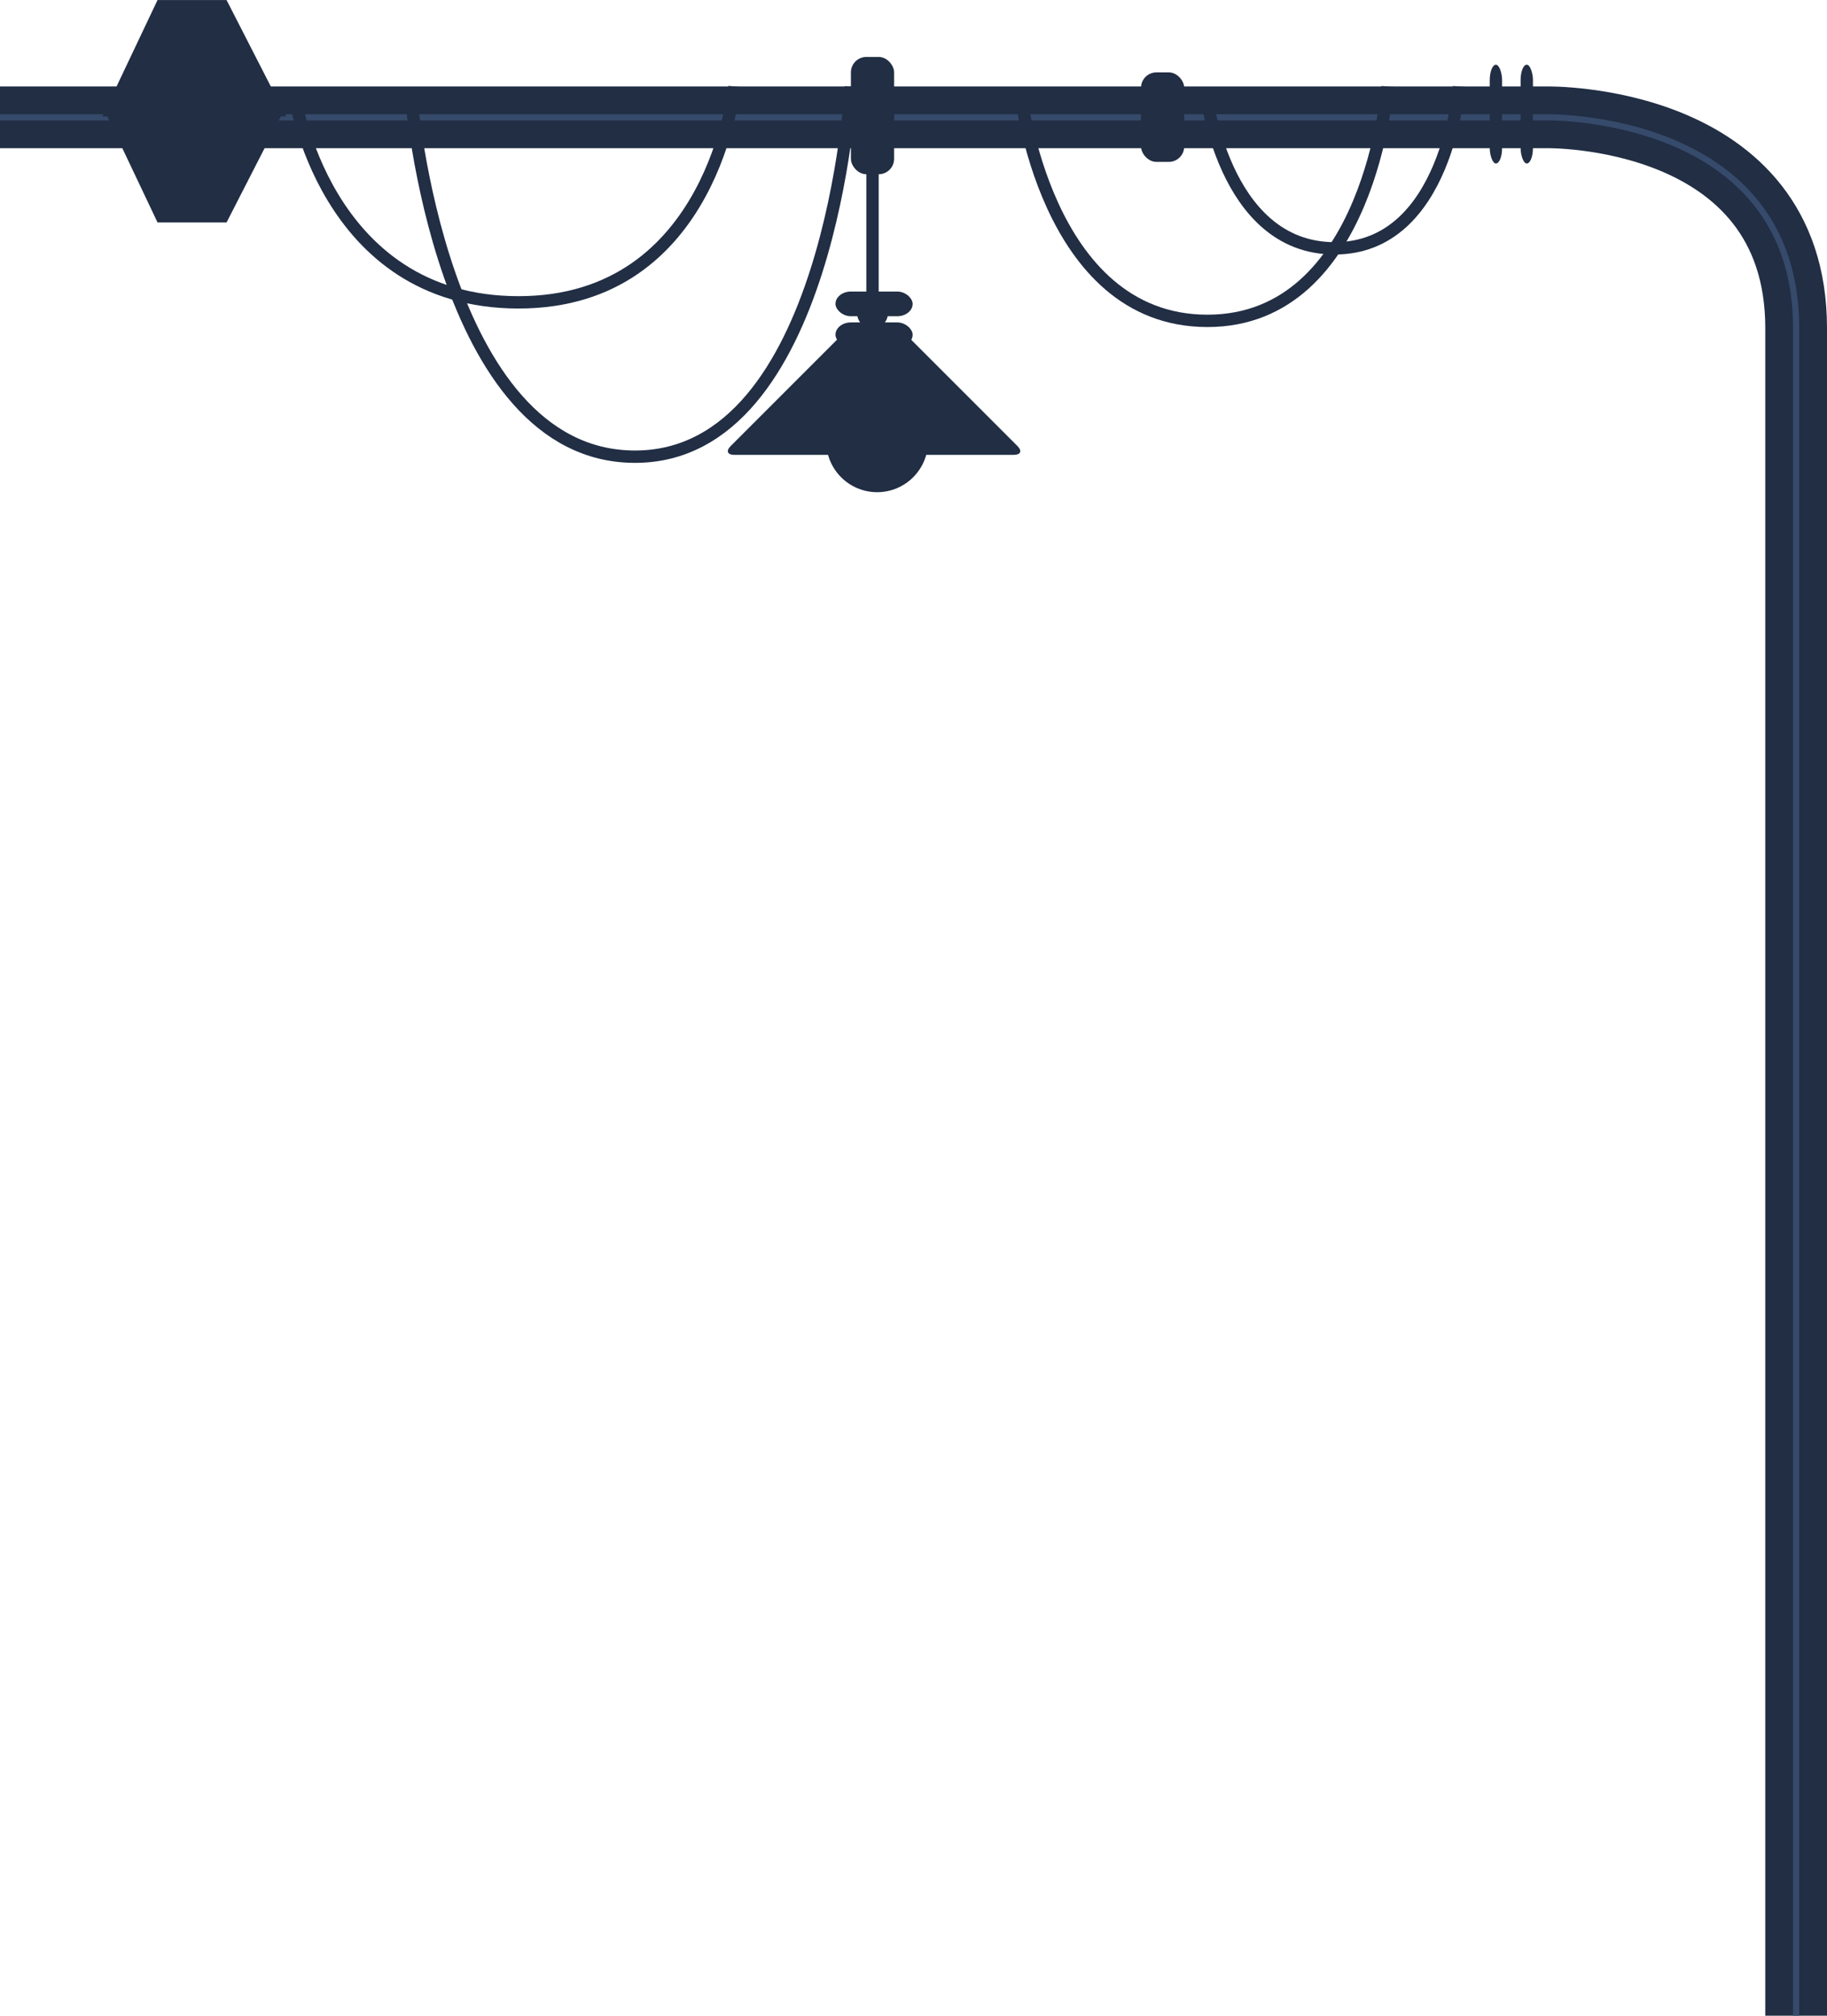 <?xml version="1.0" encoding="UTF-8" standalone="no"?>
<svg width="592px" height="653px" viewBox="0 0 592 653" version="1.1" xmlns="http://www.w3.org/2000/svg" xmlns:xlink="http://www.w3.org/1999/xlink" xmlns:sketch="http://www.bohemiancoding.com/sketch/ns">
    <!-- Generator: Sketch 3.3.3 (12081) - http://www.bohemiancoding.com/sketch -->
    <title>Group</title>
    <desc>Created with Sketch.</desc>
    <defs></defs>
    <g id="Page-1" stroke="none" stroke-width="1" fill="none" fill-rule="evenodd" sketch:type="MSPage">
        <g id="首页-copy" sketch:type="MSArtboardGroup" transform="translate(0, -1691)">
            <g id="Group" sketch:type="MSLayerGroup" transform="translate(0, 1690)">
                <path d="M0,39.002 L501.199,39.002 C501.199,39.002 582,37.58 582,107.291 C582,177.002 582,654 582,654" id="Path-553-Copy-5" stroke="#212E44" stroke-width="20" sketch:type="MSShapeGroup"></path>
                <path d="M0,39.002 L501.199,39.002 C501.199,39.002 582,37.58 582,107.291 C582,177.002 582,654 582,654" id="Path-553-Copy-4" stroke="#364A6B" stroke-width="2" sketch:type="MSShapeGroup"></path>
                <g id="Path-749-+-Path-749-Copy-2" transform="translate(32.719, 0.448)" fill="#212E44" sketch:type="MSShapeGroup">
                    <path d="M18.325,0.565 L40.694,0.565 L60,38.262 L0.449,38.262 L18.325,0.565 Z" id="Path-749"></path>
                    <path d="M18.325,34.918 L40.694,34.918 L60,72.615 L0.449,72.615 L18.325,34.918 Z" id="Path-749-Copy" transform="translate(30.224, 53.766) scale(1, -1) translate(-30.224, -53.766) "></path>
                </g>
                <g id="Group-Copy-17" transform="translate(235.719, 19.448)" sketch:type="MSShapeGroup">
                    <path d="M47,35.994 L47,115.5" id="Line" stroke="#212E44" stroke-width="4" stroke-linecap="square"></path>
                    <rect id="Rectangle-9" fill="#212E44" x="35" y="76" width="25" height="8" rx="5"></rect>
                    <rect id="Rectangle-9-Copy" fill="#212E44" x="35" y="86" width="25" height="8" rx="5"></rect>
                    <circle id="Oval-16" fill="#212E44" cx="47" cy="83" r="5"></circle>
                    <path d="M47.5,128.898 L2.183,128.898 C-0.02,128.898 -0.541,127.632 1.021,126.07 L37.091,90 L47.5,90.278 L57.909,90 L93.979,126.07 C95.541,127.632 95.02,128.898 92.817,128.898 L47.5,128.898 Z" id="Path-752" fill="#212E44"></path>
                    <circle id="Oval-17" fill="#212E44" cx="48.5" cy="124.5" r="16.5"></circle>
                    <rect id="Rectangle-12" fill="#212E44" x="40" y="0" width="14" height="38" rx="5"></rect>
                </g>
                <rect id="Rectangle-12-Copy-4" fill="#212E44" sketch:type="MSShapeGroup" x="369.719" y="24.448" width="14" height="29" rx="5"></rect>
                <rect id="Rectangle-12-Copy-5" fill="#212E44" sketch:type="MSShapeGroup" x="482.719" y="21.963" width="4" height="32" rx="5"></rect>
                <rect id="Rectangle-12-Copy-6" fill="#212E44" sketch:type="MSShapeGroup" x="492.719" y="21.963" width="4" height="32" rx="5"></rect>
                <path d="M95.35,31.258 C95.35,31.258 104.782,98.946 168.037,98.946 C231.293,98.946 237.982,29.001 237.982,29.001" id="Path-756-Copy-8" stroke="#212E44" stroke-width="4" sketch:type="MSShapeGroup"></path>
                <path d="M133.086,31.258 C133.086,31.258 142.518,148.946 205.774,148.946 C269.03,148.946 275.719,29.001 275.719,29.001" id="Path-756-Copy-9" stroke="#212E44" stroke-width="4" sketch:type="MSShapeGroup"></path>
                <path d="M330.598,30.43 C330.598,30.43 338.468,104.946 391.243,104.946 C444.018,104.946 449.598,29.001 449.598,29.001" id="Path-756-Copy-10" stroke="#212E44" stroke-width="4" sketch:type="MSShapeGroup"></path>
                <path d="M390.598,29.988 C390.598,29.988 396.033,81.448 432.479,81.448 C468.924,81.448 472.778,29.001 472.778,29.001" id="Path-756-Copy-11" stroke="#212E44" stroke-width="4" sketch:type="MSShapeGroup"></path>
            </g>
        </g>
    </g>
</svg>